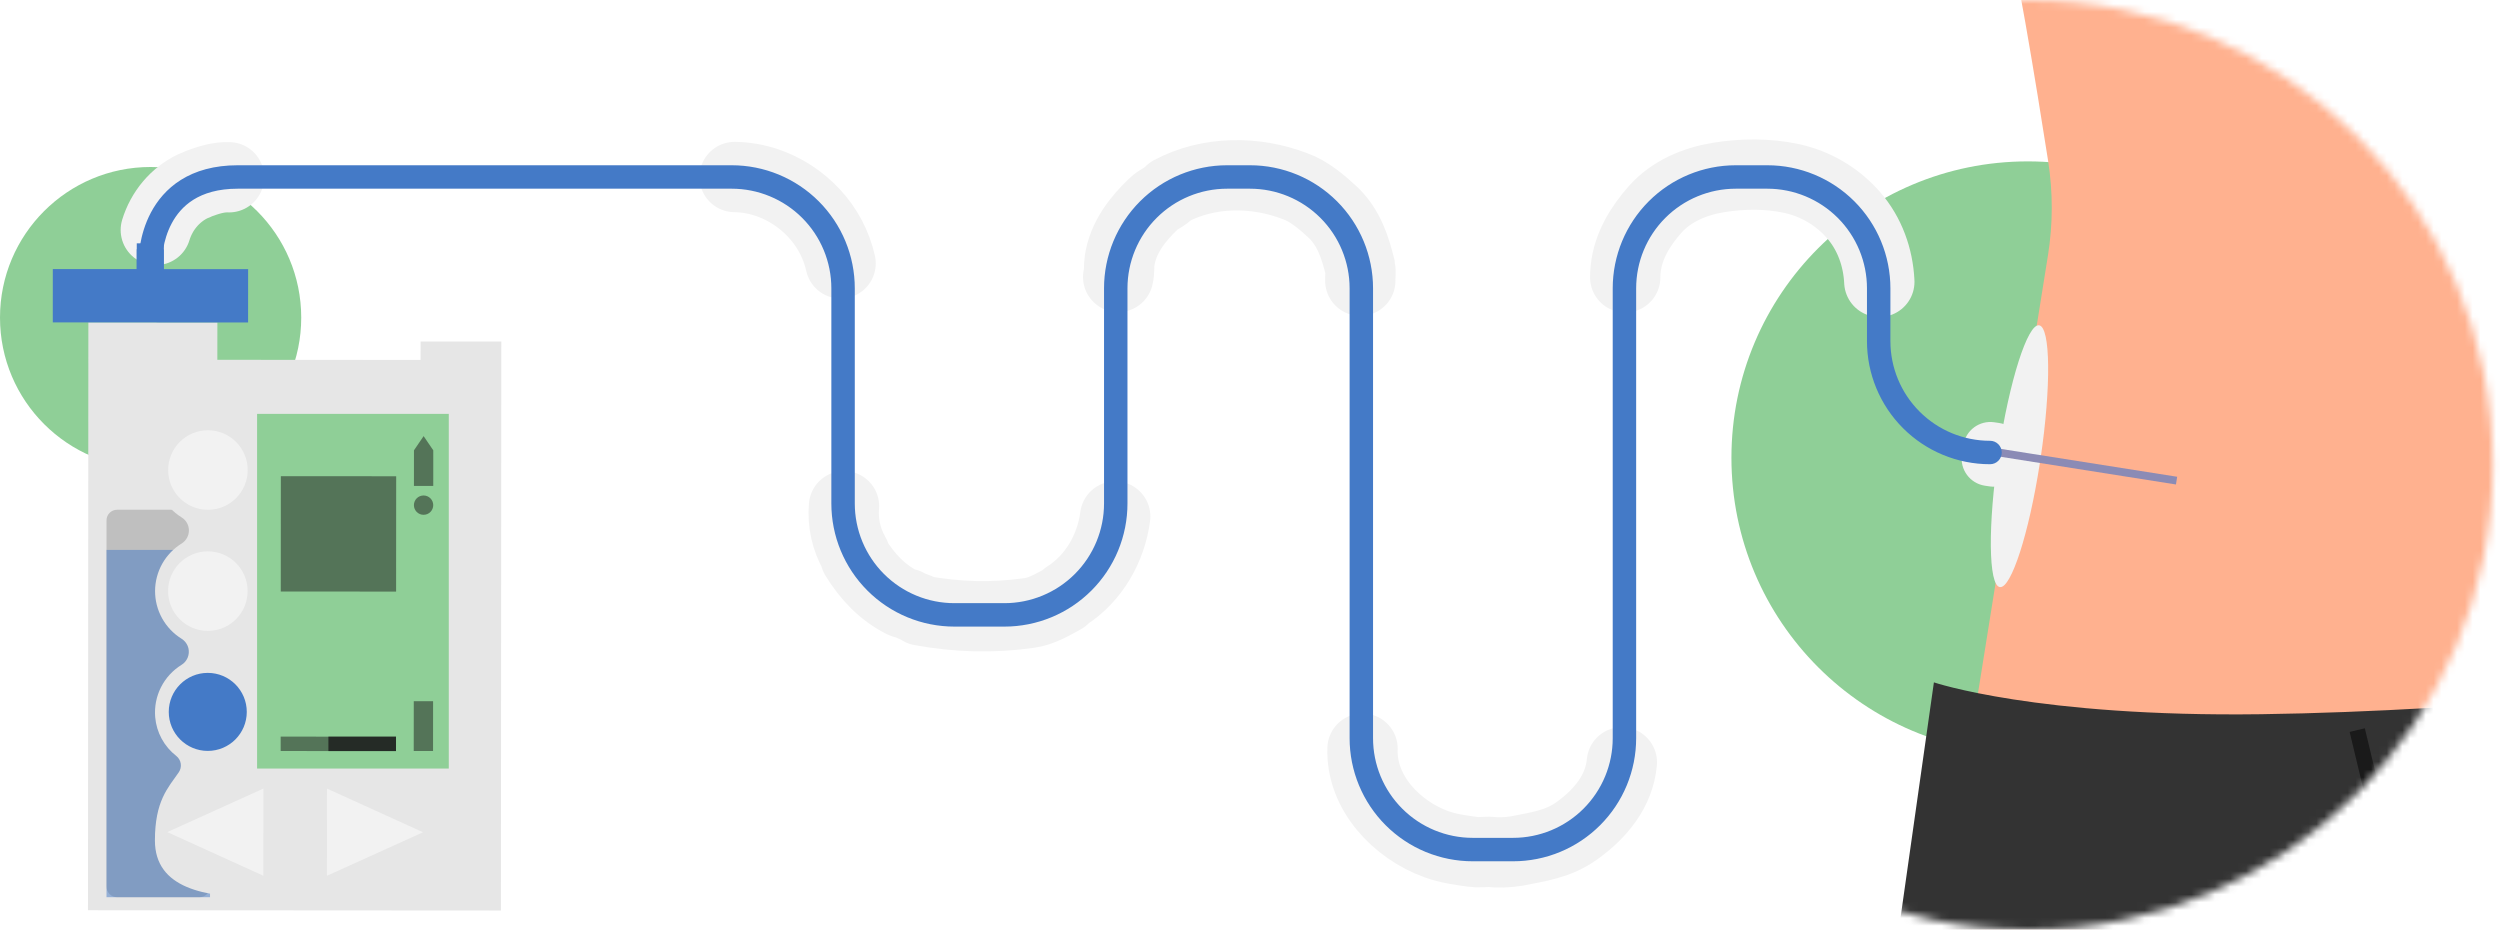 <svg width="320" height="119" viewBox="0 0 320 119" fill="none" xmlns="http://www.w3.org/2000/svg">
<path d="M259.557 96.525C280.507 96.525 297.491 79.541 297.491 58.591C297.491 37.641 280.507 20.657 259.557 20.657C238.607 20.657 221.623 37.641 221.623 58.591C221.623 79.541 238.607 96.525 259.557 96.525Z" fill="#8FCF97"/>
<mask id="mask0" mask-type="alpha" maskUnits="userSpaceOnUse" x="200" y="0" width="120" height="119">
<circle cx="259.589" cy="59.5" r="59.5" fill="#C4C4C4"/>
</mask>
<g mask="url(#mask0)">
<path d="M256.566 -9.786C257.771 -6.791 260.662 11.028 262.161 20.607C262.786 24.606 262.78 28.679 262.141 32.676L245.975 133.828C245.967 133.873 245.97 133.918 245.983 133.962C245.995 134.006 246.017 134.046 246.046 134.08C246.076 134.115 246.112 134.143 246.153 134.161C246.194 134.18 246.239 134.19 246.285 134.19H378.898C378.946 134.19 378.993 134.179 379.036 134.159C379.078 134.138 379.116 134.108 379.145 134.07C379.175 134.033 379.195 133.989 379.205 133.943C379.215 133.896 379.214 133.848 379.203 133.802L355.87 39.328C353.598 31.039 353.434 22.314 355.392 13.946L360.944 -9.832C360.954 -9.878 360.954 -9.926 360.944 -9.972C360.933 -10.018 360.913 -10.061 360.883 -10.098C360.854 -10.135 360.817 -10.165 360.774 -10.185C360.732 -10.206 360.685 -10.217 360.638 -10.217H256.861C256.809 -10.218 256.758 -10.206 256.712 -10.182C256.666 -10.159 256.627 -10.124 256.598 -10.081C256.568 -10.038 256.55 -9.989 256.545 -9.938C256.539 -9.886 256.547 -9.834 256.566 -9.786Z" fill="#FFB18F"/>
<path d="M237.682 156.864L247.539 87.343C247.539 87.343 260.705 91.805 289.395 91.42C318.086 91.035 349.888 87.343 349.888 87.343C349.888 87.343 357.464 88.988 358.706 100.504C359.949 112.019 359.761 156.864 359.761 156.864H237.682Z" fill="#333333"/>
<path d="M309.103 101.216C309.978 101.216 310.687 100.506 310.687 99.632C310.687 98.757 309.978 98.048 309.103 98.048C308.229 98.048 307.52 98.757 307.52 99.632C307.52 100.506 308.229 101.216 309.103 101.216Z" fill="#1A1A1A"/>
<path d="M301.727 93.452L316.908 156.864" stroke="#1A1A1A" stroke-width="2" stroke-miterlimit="10"/>
</g>
<path d="M19.279 59.933C29.926 59.933 38.557 51.301 38.557 40.654C38.557 30.007 29.926 21.375 19.279 21.375C8.631 21.375 0 30.007 0 40.654C0 51.301 8.631 59.933 19.279 59.933Z" fill="#8FCF97"/>
<path d="M255.902 54.145L255.285 54.053C253.376 53.766 251.596 55.082 251.31 56.991L251.129 58.194C250.843 60.102 252.158 61.882 254.067 62.169L254.685 62.261C256.594 62.547 258.373 61.232 258.66 59.323L258.84 58.12C259.126 56.211 257.811 54.432 255.902 54.145Z" fill="#F2F2F2"/>
<path d="M260.944 59.092L260.983 59.103C261.022 59.114 261.055 59.139 261.076 59.173C261.098 59.206 261.106 59.247 261.1 59.287C259.71 68.272 257.424 75.363 255.98 75.147C254.509 74.93 254.432 67.182 255.809 57.992C257.187 48.802 259.533 41.421 261.005 41.638C262.476 41.854 262.553 49.511 261.2 58.63C261.192 58.672 261.169 58.711 261.134 58.736C261.099 58.762 261.055 58.773 261.012 58.766C260.969 58.757 260.924 58.766 260.887 58.79C260.85 58.814 260.824 58.852 260.815 58.895C260.806 58.938 260.815 58.983 260.839 59.02C260.863 59.057 260.901 59.083 260.944 59.092Z" fill="#F2F2F2"/>
<path d="M278.6 61.52L253.511 57.555" stroke="#8B8BB5" stroke-miterlimit="10"/>
<path d="M29.312 22.69C27.96 22.632 26.659 23.066 25.467 23.5C25.223 23.628 24.969 23.736 24.708 23.825C22.431 24.909 20.697 26.969 19.944 29.44" stroke="#F2F2F2" stroke-width="9" stroke-linecap="round" stroke-linejoin="round"/>
<path d="M107.596 33.713C107.057 31.309 105.885 29.093 104.202 27.294C102.534 25.49 100.438 24.134 98.109 23.351C96.795 22.912 95.42 22.678 94.034 22.658" stroke="#F2F2F2" stroke-width="9" stroke-linecap="round" stroke-linejoin="round"/>
<path d="M142.746 66.106C142.225 70.117 140.057 74.02 136.48 76.296L136.154 76.622C134.745 77.38 133.336 78.248 131.709 78.465C127.048 79.115 122.603 79.007 117.833 78.139C117.725 78.139 117.725 77.923 117.616 77.923C117.074 77.706 116.64 77.597 116.098 77.272C115.882 77.164 115.773 77.272 115.556 77.164C112.955 75.863 111.003 73.803 109.485 71.31C109.377 71.201 109.485 70.984 109.377 70.876C108.316 69.032 107.846 66.907 108.031 64.788" stroke="#F2F2F2" stroke-width="9" stroke-linecap="round" stroke-linejoin="round"/>
<path d="M174.117 35.931C174.098 35.425 174.206 34.775 174.098 34.232C173.447 31.631 172.688 29.246 170.737 27.294C169.219 25.885 167.593 24.476 165.75 23.825C160.655 21.874 154.692 21.874 149.814 24.476C149.163 25.234 148.296 25.451 147.646 26.102C145.586 28.053 143.743 30.438 143.309 33.365C143.201 34.016 143.309 34.775 143.126 35.453" stroke="#F2F2F2" stroke-width="9" stroke-linecap="round" stroke-linejoin="round"/>
<path d="M207.598 97.577C207.273 101.23 204.887 104.157 201.852 106.325C199.467 108.06 196.865 108.385 194.155 108.927C192.973 109.125 191.769 109.162 190.577 109.035C189.927 109.035 189.168 109.144 188.518 109.035C186.891 108.818 185.374 108.602 183.856 108.06C178.761 106.217 174.207 101.447 174.403 95.822" stroke="#F2F2F2" stroke-width="9" stroke-linecap="round" stroke-linejoin="round"/>
<path d="M240.554 36.075C240.404 32.947 239.327 29.921 237.261 27.541C235.181 25.152 232.381 23.503 229.283 22.84C226.26 22.19 222.959 22.221 219.915 22.727C216.908 23.225 213.921 24.477 211.863 26.8C209.936 28.973 208.388 31.498 208.084 34.445C208.047 34.795 208.028 35.148 208.028 35.501" stroke="#F2F2F2" stroke-width="9" stroke-linecap="round" stroke-linejoin="round"/>
<path d="M254.724 59.42C255.553 59.42 256.225 58.749 256.225 57.92C256.225 57.092 255.553 56.42 254.725 56.42L254.724 59.42ZM240.472 43.666H241.972H240.472ZM240.472 36.907H238.972H240.472ZM226.219 22.653L226.219 21.153H226.219V22.653ZM222.181 22.653V21.153H222.181L222.181 22.653ZM207.928 36.907H209.428H207.928ZM207.928 94.489H206.428V94.489L207.928 94.489ZM193.676 108.744V107.244V108.744ZM188.505 108.744V107.244H188.505L188.505 108.744ZM174.25 94.489L175.75 94.489V94.489H174.25ZM174.25 36.907H172.75H174.25ZM159.997 22.653L159.997 21.153H159.997V22.653ZM157.07 22.653V21.153H157.07L157.07 22.653ZM142.816 36.907L141.316 36.907V36.907H142.816ZM122.167 78.705V77.205H122.167L122.167 78.705ZM107.913 64.453H109.413H107.913ZM19.26 33.148H20.76L20.76 33.144L19.26 33.148ZM254.725 56.42C251.342 56.42 248.099 55.076 245.707 52.684L243.586 54.806C246.54 57.76 250.547 59.42 254.724 59.42L254.725 56.42ZM245.707 52.684C243.315 50.293 241.972 47.049 241.972 43.666H238.972C238.972 47.844 240.631 51.851 243.586 54.806L245.707 52.684ZM241.972 43.666V36.907H238.972V43.666H241.972ZM241.972 36.907C241.972 32.729 240.312 28.722 237.358 25.767L235.237 27.889C237.628 30.28 238.972 33.524 238.972 36.907H241.972ZM237.358 25.767C234.404 22.813 230.397 21.153 226.219 21.153L226.219 24.153C229.601 24.153 232.845 25.497 235.237 27.889L237.358 25.767ZM226.219 21.153H222.181V24.153H226.219V21.153ZM222.181 21.153C218.003 21.153 213.996 22.813 211.042 25.767L213.163 27.889C215.555 25.497 218.799 24.153 222.181 24.153L222.181 21.153ZM211.042 25.767C208.088 28.722 206.428 32.729 206.428 36.907H209.428C209.428 33.524 210.772 30.28 213.163 27.889L211.042 25.767ZM206.428 36.907V94.489H209.428V36.907H206.428ZM206.428 94.489C206.428 96.164 206.099 97.822 205.458 99.37L208.23 100.517C209.021 98.606 209.429 96.557 209.428 94.489L206.428 94.489ZM205.458 99.37C204.817 100.917 203.878 102.323 202.694 103.508L204.815 105.629C206.278 104.166 207.438 102.429 208.23 100.517L205.458 99.37ZM202.694 103.508C201.51 104.692 200.104 105.632 198.556 106.273L199.704 109.044C201.616 108.252 203.352 107.092 204.815 105.629L202.694 103.508ZM198.556 106.273C197.009 106.914 195.35 107.244 193.676 107.244V110.244C195.744 110.244 197.793 109.836 199.704 109.044L198.556 106.273ZM193.676 107.244H188.505V110.244H193.676V107.244ZM188.505 107.244C186.83 107.244 185.171 106.914 183.624 106.273L182.476 109.045C184.388 109.837 186.437 110.244 188.506 110.244L188.505 107.244ZM183.624 106.273C182.076 105.632 180.67 104.693 179.485 103.508L177.364 105.63C178.827 107.093 180.564 108.253 182.476 109.045L183.624 106.273ZM179.485 103.508C178.301 102.324 177.361 100.918 176.72 99.37L173.949 100.518C174.74 102.43 175.901 104.167 177.364 105.63L179.485 103.508ZM176.72 99.37C176.079 97.823 175.749 96.164 175.75 94.489L172.75 94.489C172.749 96.558 173.157 98.607 173.949 100.518L176.72 99.37ZM175.75 94.489V36.907H172.75V94.489H175.75ZM175.75 36.907C175.75 32.729 174.09 28.722 171.136 25.767L169.014 27.889C171.406 30.28 172.75 33.524 172.75 36.907H175.75ZM171.136 25.767C168.182 22.813 164.175 21.153 159.997 21.153L159.997 24.153C163.379 24.153 166.623 25.497 169.014 27.889L171.136 25.767ZM159.997 21.153H157.07V24.153H159.997V21.153ZM157.07 21.153C152.892 21.153 148.885 22.813 145.93 25.767L148.052 27.889C150.444 25.497 153.687 24.153 157.07 24.153L157.07 21.153ZM145.93 25.767C142.976 28.722 141.316 32.728 141.316 36.907L144.316 36.907C144.316 33.524 145.66 30.28 148.052 27.889L145.93 25.767ZM141.316 36.907V64.453H144.316V36.907H141.316ZM141.316 64.453C141.316 66.127 140.986 67.786 140.345 69.333L143.117 70.481C143.909 68.57 144.316 66.521 144.316 64.453H141.316ZM140.345 69.333C139.704 70.88 138.765 72.286 137.581 73.47L139.702 75.591C141.165 74.129 142.325 72.392 143.117 70.481L140.345 69.333ZM137.581 73.47C136.397 74.654 134.991 75.594 133.444 76.234L134.592 79.006C136.503 78.215 138.239 77.054 139.702 75.591L137.581 73.47ZM133.444 76.234C131.896 76.875 130.238 77.205 128.563 77.205V80.205C130.632 80.205 132.68 79.798 134.592 79.006L133.444 76.234ZM128.563 77.205H122.167V80.205H128.563V77.205ZM122.167 77.205C120.492 77.205 118.834 76.876 117.286 76.235L116.139 79.007C118.05 79.798 120.098 80.205 122.167 80.205L122.167 77.205ZM117.286 76.235C115.739 75.594 114.333 74.655 113.149 73.47L111.028 75.592C112.49 77.055 114.227 78.215 116.139 79.007L117.286 76.235ZM113.149 73.47C111.965 72.286 111.025 70.88 110.384 69.333L107.613 70.481C108.404 72.392 109.565 74.129 111.028 75.592L113.149 73.47ZM110.384 69.333C109.743 67.786 109.413 66.127 109.413 64.453H106.413C106.413 66.521 106.821 68.57 107.613 70.481L110.384 69.333ZM109.413 64.453V36.907H106.413V64.453H109.413ZM109.413 36.907C109.413 34.838 109.006 32.789 108.214 30.878L105.442 32.026C106.083 33.573 106.413 35.232 106.413 36.907H109.413ZM108.214 30.878C107.422 28.967 106.262 27.23 104.799 25.767L102.678 27.888C103.862 29.073 104.802 30.479 105.442 32.026L108.214 30.878ZM104.799 25.767C103.336 24.304 101.6 23.144 99.688 22.352L98.54 25.124C100.088 25.765 101.494 26.704 102.678 27.888L104.799 25.767ZM99.688 22.352C97.777 21.56 95.728 21.153 93.659 21.153V24.153C95.334 24.153 96.993 24.483 98.54 25.124L99.688 22.352ZM93.659 21.153H30.434V24.153H93.659V21.153ZM30.434 21.153C27.39 21.153 25.008 21.869 23.167 23.021C21.33 24.17 20.117 25.699 19.322 27.197C18.53 28.687 18.144 30.16 17.953 31.249C17.857 31.797 17.809 32.257 17.785 32.587C17.772 32.752 17.766 32.885 17.763 32.981C17.761 33.029 17.761 33.067 17.76 33.096C17.76 33.11 17.76 33.122 17.76 33.132C17.76 33.136 17.76 33.14 17.76 33.144C17.76 33.145 17.76 33.147 17.76 33.148C17.76 33.149 17.76 33.15 17.76 33.15C17.76 33.151 17.76 33.152 19.26 33.148C20.76 33.144 20.76 33.145 20.76 33.146C20.76 33.146 20.76 33.146 20.76 33.147C20.76 33.148 20.76 33.148 20.76 33.148C20.76 33.149 20.76 33.15 20.76 33.149C20.76 33.148 20.76 33.145 20.76 33.14C20.76 33.129 20.76 33.109 20.761 33.08C20.763 33.022 20.767 32.929 20.776 32.807C20.794 32.563 20.832 32.203 20.908 31.767C21.062 30.889 21.369 29.738 21.971 28.604C22.569 27.478 23.45 26.383 24.758 25.564C26.062 24.749 27.877 24.153 30.434 24.153V21.153ZM17.76 33.148V39.578H20.76V33.148H17.76Z" fill="#447AC7"/>
<path d="M11.261 116.509L11.311 41.266L27.824 41.276L27.82 46.055L53.833 46.072L53.836 43.714L64.167 43.72L64.118 116.545L11.261 116.509Z" fill="#E6E6E6"/>
<path d="M19.26 34.445L19.256 41.271" stroke="#447AC7" stroke-width="25" stroke-miterlimit="10"/>
<path d="M17.504 33.91L20.963 33.912" stroke="#447AC7" stroke-width="4" stroke-miterlimit="10"/>
<path d="M17.504 33.148L20.963 33.151" stroke="#447AC7" stroke-width="4" stroke-miterlimit="10"/>
<path d="M60.706 47.897H30.283C29.222 47.897 28.362 48.757 28.362 49.818V112.992C28.362 114.053 29.222 114.914 30.283 114.914H60.706C61.767 114.914 62.627 114.053 62.627 112.992V49.818C62.627 48.757 61.767 47.897 60.706 47.897Z" fill="#E6E6E6"/>
<path opacity="0.5" d="M25.533 65.249H14.987C14.24 65.249 13.635 65.855 13.635 66.601V113.491C13.635 114.238 14.24 114.843 14.987 114.843H25.533C26.279 114.843 26.885 114.238 26.885 113.491V66.601C26.885 65.855 26.279 65.249 25.533 65.249Z" fill="#999999"/>
<path opacity="0.5" d="M26.883 70.386H13.633V114.842H26.883V70.386Z" fill="#447AC7"/>
<path d="M51.087 96.782L51.116 52.984L27.197 52.969C23.441 52.969 20.19 55.787 19.881 59.526C19.768 60.844 20.022 62.168 20.616 63.35C21.209 64.532 22.118 65.527 23.242 66.224C23.526 66.396 23.761 66.638 23.925 66.927C24.09 67.215 24.177 67.541 24.181 67.873C24.184 68.209 24.101 68.541 23.941 68.837C23.78 69.132 23.547 69.382 23.262 69.562C22.222 70.201 21.363 71.096 20.765 72.16C20.168 73.225 19.853 74.425 19.849 75.646C19.846 76.867 20.154 78.068 20.745 79.136C21.336 80.205 22.19 81.104 23.227 81.749C23.451 81.887 23.645 82.068 23.799 82.282C23.952 82.495 24.062 82.737 24.122 82.993C24.213 83.393 24.176 83.812 24.016 84.19C23.857 84.568 23.584 84.887 23.234 85.102C22.109 85.798 21.198 86.792 20.604 87.974C20.009 89.157 19.753 90.481 19.865 91.799C19.948 92.769 20.23 93.71 20.696 94.564C21.161 95.419 21.798 96.168 22.567 96.763C22.876 97.008 23.08 97.36 23.138 97.75C23.196 98.139 23.103 98.536 22.879 98.86C21.503 100.851 19.833 102.508 19.829 107.579C19.829 113.736 26.291 114.843 32.886 114.85L51.081 114.862C56.26 114.862 57.434 97.045 57.434 97.045L51.087 96.782Z" fill="#E6E6E6"/>
<path d="M57.444 52.976H32.907V98.375H57.444V52.976Z" fill="#8FCF97"/>
<path d="M26.614 65.254C29.425 65.254 31.704 62.975 31.704 60.164C31.704 57.353 29.425 55.074 26.614 55.074C23.803 55.074 21.524 57.353 21.524 60.164C21.524 62.975 23.803 65.254 26.614 65.254Z" fill="#F2F2F2"/>
<path d="M26.605 80.753C29.416 80.753 31.694 78.474 31.694 75.663C31.694 72.852 29.416 70.573 26.605 70.573C23.794 70.573 21.515 72.852 21.515 75.663C21.515 78.474 23.794 80.753 26.605 80.753Z" fill="#F2F2F2"/>
<path d="M26.594 96.116C29.352 96.116 31.587 93.88 31.587 91.123C31.587 88.365 29.352 86.129 26.594 86.129C23.836 86.129 21.601 88.365 21.601 91.123C21.601 93.88 23.836 96.116 26.594 96.116Z" fill="#447AC7"/>
<path d="M41.854 100.941L41.847 112.1L54.148 106.528L41.854 100.941Z" fill="#F2F2F2"/>
<path d="M33.709 112.094L33.716 100.936L21.415 106.507L33.709 112.094Z" fill="#F2F2F2"/>
<path opacity="0.5" d="M55.431 96.132L55.435 89.757L52.963 89.755L52.958 96.131L55.431 96.132Z" fill="#1A1A1A"/>
<path opacity="0.5" d="M52.983 62.196L52.987 57.642L54.224 55.822L55.459 57.643L55.456 62.199L52.983 62.196Z" fill="#1A1A1A"/>
<path opacity="0.5" d="M54.217 65.895C54.901 65.895 55.454 65.341 55.454 64.658C55.454 63.975 54.901 63.421 54.217 63.421C53.534 63.421 52.98 63.975 52.98 64.658C52.98 65.341 53.534 65.895 54.217 65.895Z" fill="#1A1A1A"/>
<path opacity="0.5" d="M50.701 75.724L50.711 60.96L35.948 60.95L35.937 75.713L50.701 75.724Z" fill="#1A1A1A"/>
<path opacity="0.5" d="M50.688 96.14L50.69 94.296L35.926 94.286L35.925 96.13L50.688 96.14Z" fill="#1A1A1A"/>
<path opacity="0.8" d="M50.687 96.14L50.688 94.296L42.037 94.29L42.036 96.134L50.687 96.14Z" fill="#1A1A1A"/>
</svg>
